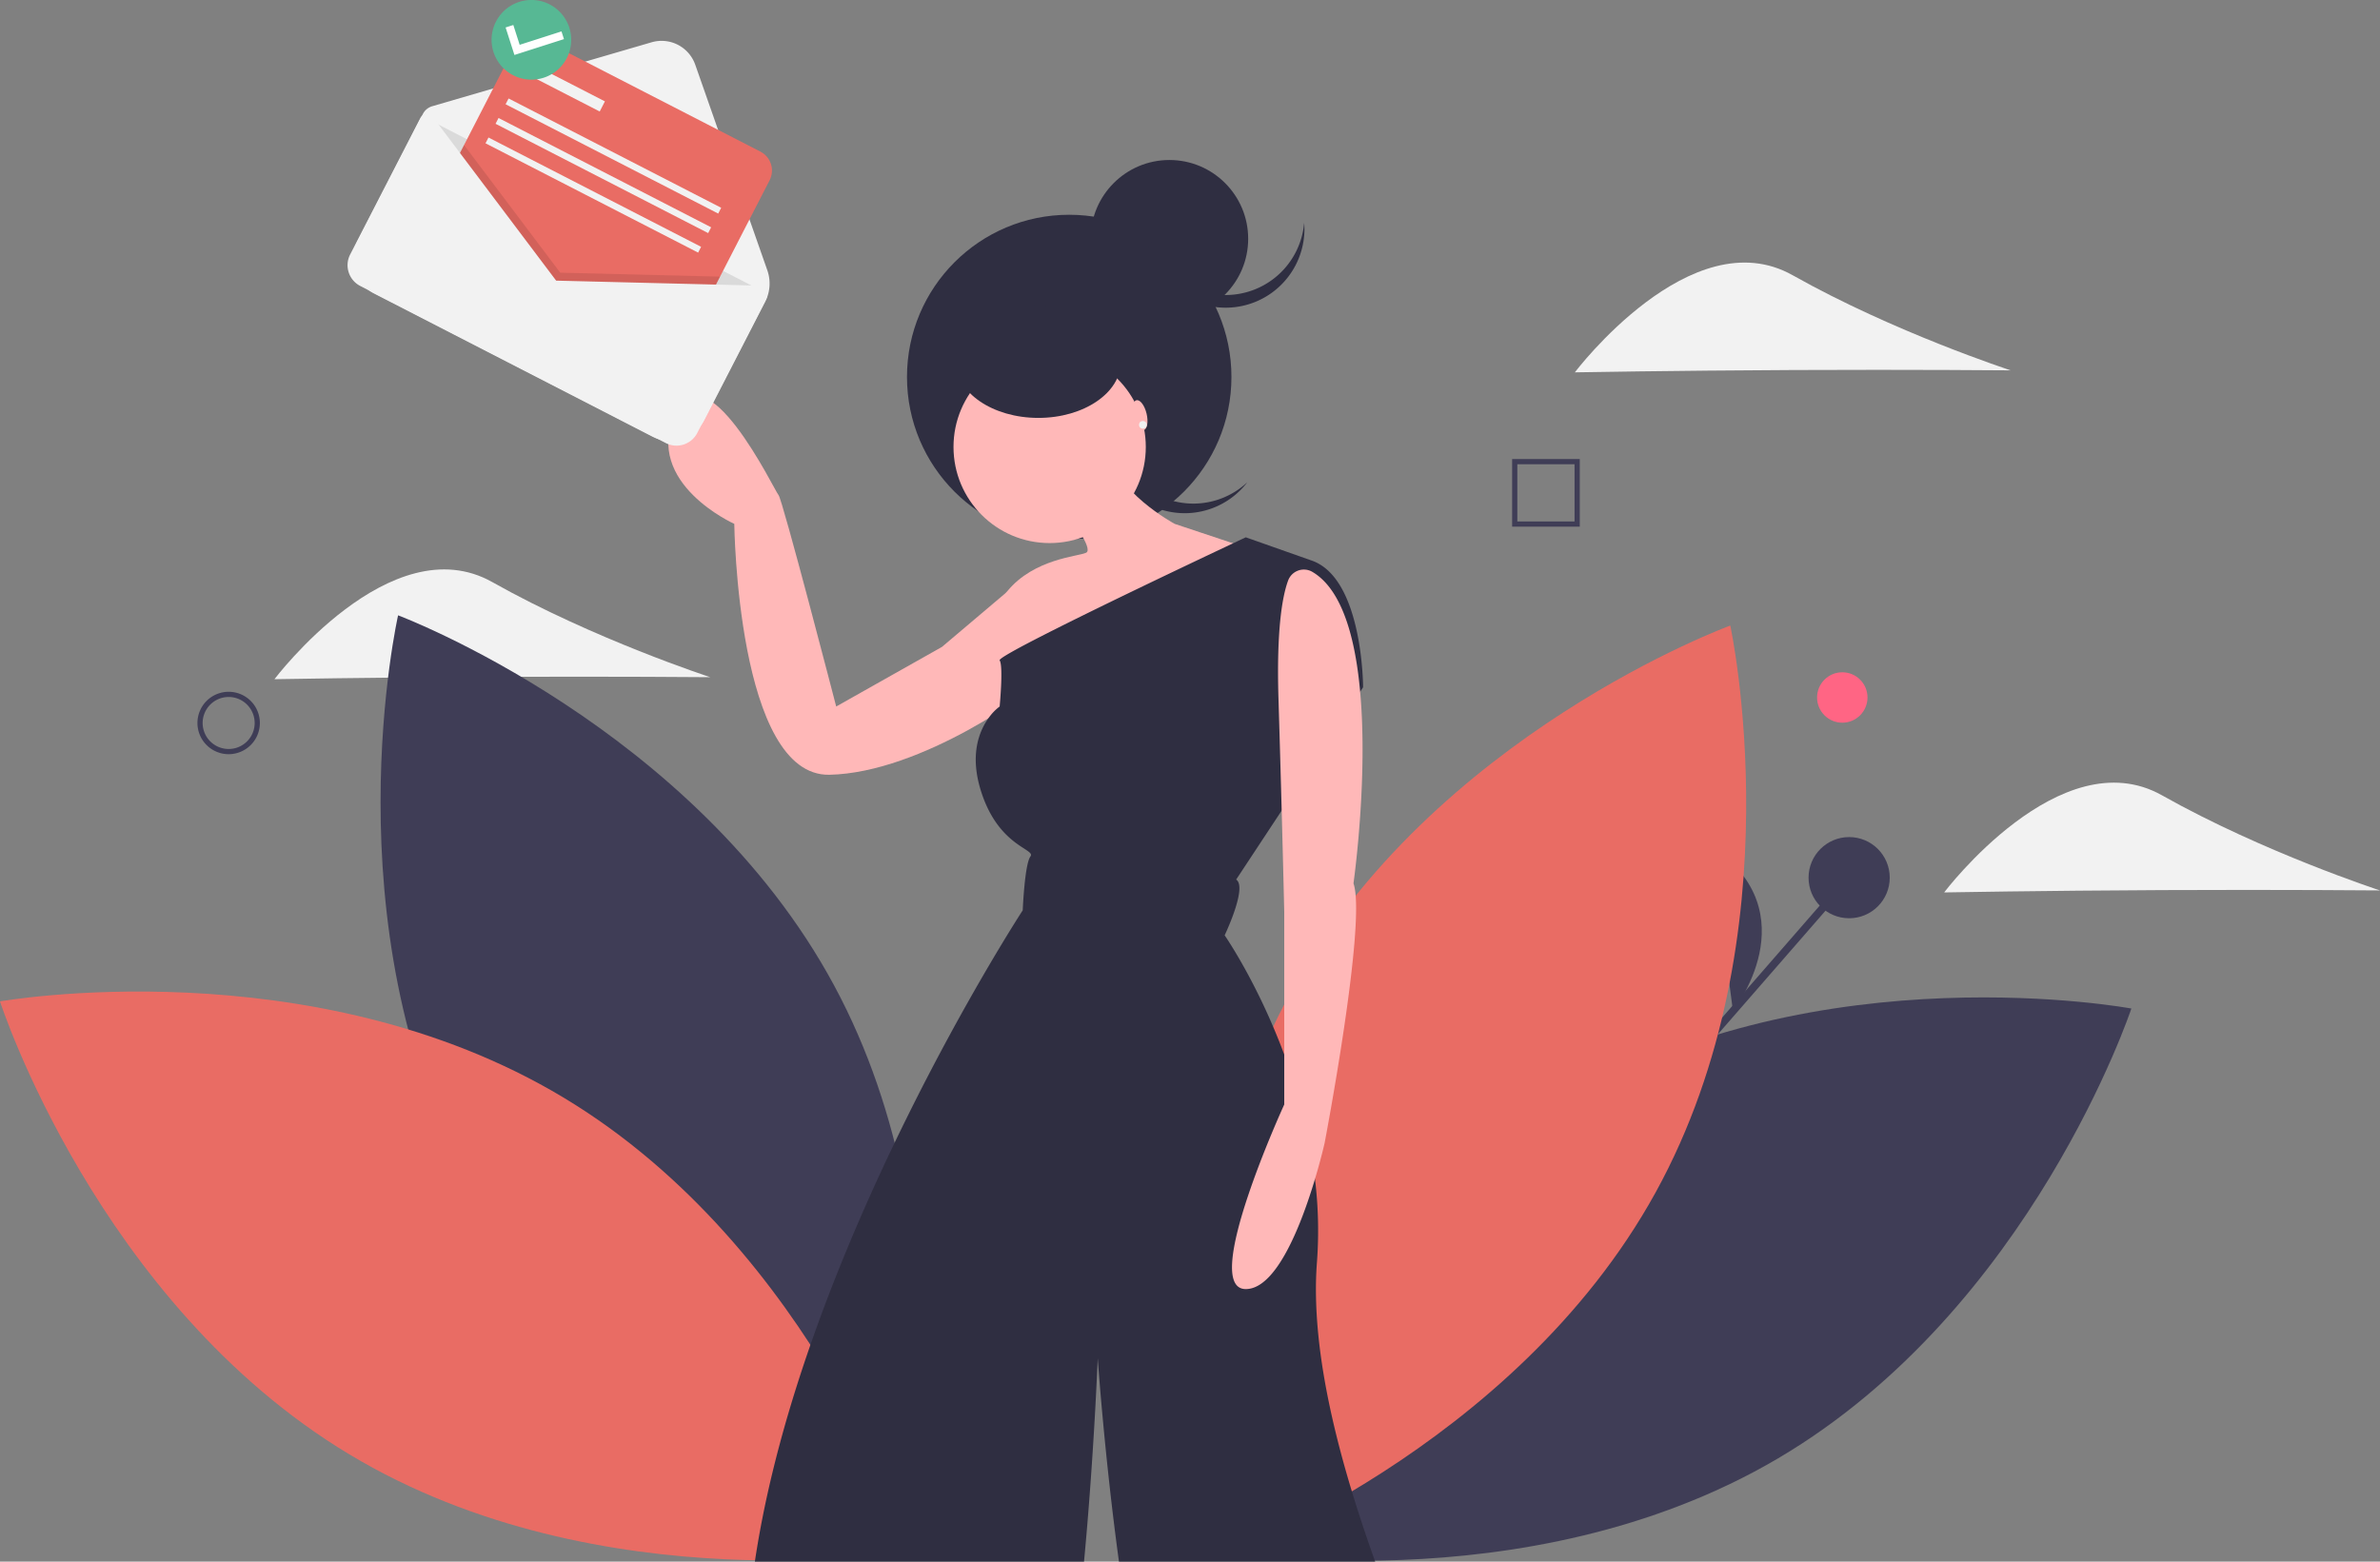 <svg id="be452e83-5912-4855-80f8-a79ecab91838" data-name="Layer 1" xmlns="http://www.w3.org/2000/svg" width="915.112" height="600.53" viewBox="0 0 915.112 600.53"><rect x="0" y="0" width="915.112" height="600.53" fill="#808080" stroke="none"/><title>happy_news</title><path d="M331.917,410.029c-46.277.213-83.944.897-83.944.897s44.774-59.307,83.776-37.334,83.807,36.562,83.807,36.562S378.194,409.816,331.917,410.029Z" transform="translate(-142.444 -149.735)" fill="#f2f2f2"/><circle cx="708.362" cy="268.224" r="9.694" fill="#ff6584"/><rect x="762.015" y="527.381" width="110.371" height="2.967" transform="translate(-260.753 648.087) rotate(-48.949)" fill="#3f3d56"/><circle cx="710.999" cy="337.513" r="15.608" fill="#3f3d56"/><path d="M808.77,538.547s29.813-37.63-8.319-63.444" transform="translate(-142.444 -149.735)" fill="#3f3d56"/><path d="M322.299,604.622c53.69,99.57,167.638,142.313,167.638,142.313s26.901-118.691-26.789-218.261S295.51,386.361,295.51,386.361,268.61,505.053,322.299,604.622Z" transform="translate(-142.444 -149.735)" fill="#3f3d56"/><path d="M359.202,571.865c96.932,58.317,134.263,174.152,134.263,174.152s-119.826,21.283-216.758-37.034S142.444,534.83,142.444,534.83,262.27,513.547,359.202,571.865Z" transform="translate(-142.444 -149.735)" fill="#e96c64"/><path d="M744.876,572.689c-97.444,57.458-135.798,172.957-135.798,172.957s119.633,22.342,217.077-35.115,135.798-172.957,135.798-172.957S842.319,515.231,744.876,572.689Z" transform="translate(-142.444 -149.735)" fill="#3f3d56"/><path d="M779.02,608.312C724.452,707.403,610.13,749.137,610.13,749.137s-25.85-118.925,28.719-218.016S807.739,390.297,807.739,390.297,833.589,509.221,779.02,608.312Z" transform="translate(-142.444 -149.735)" fill="#e96c64"/><path d="M580.991,335.58a30.283,30.283,0,0,1-3.762-40.83c-.61.572-1.206,1.165-1.776,1.796a30.287,30.287,0,0,0,44.931,40.625c.571-.631,1.101-1.284,1.609-1.948A30.283,30.283,0,0,1,580.991,335.58Z" transform="translate(-142.444 -149.735)" fill="#2f2e41"/><circle cx="411.114" cy="144.965" r="62.376" fill="#2f2e41"/><path d="M536.423,374.846l1.848-4.806L504.63,398.506,463.964,421.427s-20.703-79.853-22.181-81.331-28.096-57.671-39.926-31.054,22.921,42.144,22.921,42.144,1.109,97.228,36.599,96.489,79.483-32.902,80.222-35.86S536.423,374.846,536.423,374.846Z" transform="translate(-142.444 -149.735)" fill="#ffb8b8"/><circle cx="403.591" cy="171.876" r="36.969" fill="#ffb8b8"/><path d="M553.429,348.229s9.612,12.569,6.654,14.048-19.963,2.218-30.314,14.788,12.569,44.363,12.569,44.363l87.246-58.411-35.49-11.83s-24.399-13.309-23.66-27.357Z" transform="translate(-142.444 -149.735)" fill="#ffb8b8"/><path d="M671.193,750.265h-98.51c-5.58-40.8-8.16-78.19-8.16-78.19s-1.44,37.61-5.27,78.19h-126.56c17.94-120.16,102.99-250.46,102.99-250.46s.74-17.75,2.96-20.71c2.22-2.95-12.57-3.69-19.23-25.87-4.06-13.54-.41-22.4,3.06-27.24a19.572,19.572,0,0,1,4.34-4.56s1.48-15.52,0-17.74c-.19-.29,1.27-1.31,3.97-2.86,2.25-1.3,5.36-2.97,9.08-4.89,21.31-11.05,62.56-30.6,76.69-37.26,3.1-1.47,4.9-2.31,4.9-2.31l25.14,8.87c19.96,6.65,19.96,48.8,19.96,48.8l-1.13,1.72-30.17,45.7-17.5,26.52c4.44,2.95-4.43,21.44-4.43,21.44s12.64,18.16,22.92,45.88a208.67,208.67,0,0,1,11.81,47.85,163.687,163.687,0,0,1,.76,31.96C646.073,670.725,658.253,714.015,671.193,750.265Z" transform="translate(-142.444 -149.735)" fill="#2f2e41"/><path d="M646.947,369.593a6.459,6.459,0,0,0-9.247,3.458c-2.226,6.122-4.483,18.884-3.679,45.419,1.479,48.799,2.218,82.071,2.218,82.071v73.938s-32.533,70.98-14.788,70.98S651.766,589.265,651.766,589.265s16.266-85.028,11.091-99.816C662.857,489.45,677.45,387.293,646.947,369.593Z" transform="translate(-142.444 -149.735)" fill="#ffb8b8"/><ellipse cx="399.252" cy="139.073" rx="31.729" ry="21.633" fill="#2f2e41"/><circle cx="449.638" cy="91.817" r="30.287" fill="#2f2e41"/><path d="M613.716,263.185A30.283,30.283,0,0,1,583.542,235.422c-.069.833-.113,1.673-.113,2.524a30.287,30.287,0,0,0,60.573,0c0-.851-.044-1.691-.113-2.524A30.283,30.283,0,0,1,613.716,263.185Z" transform="translate(-142.444 -149.735)" fill="#2f2e41"/><ellipse cx="580.786" cy="309.411" rx="2.588" ry="5.915" transform="translate(-198.435 -6.343) rotate(-13.434)" fill="#ffb8b8"/><circle cx="439.451" cy="163.373" r="1.479" fill="#f2f2f2"/><path d="M230.363,439.765a12,12,0,1,1,12-12A12.013,12.013,0,0,1,230.363,439.765Zm0-22a10,10,0,1,0,10,10A10.011,10.011,0,0,0,230.363,417.765Z" transform="translate(-142.444 -149.735)" fill="#3f3d56"/><path d="M749.863,352.265h-26v-26h26Zm-24-2h22v-22h-22Z" transform="translate(-142.444 -149.735)" fill="#3f3d56"/><path d="M973.917,492.029c-46.277.213-83.944.897-83.944.897s44.774-59.307,83.776-37.334,83.807,36.562,83.807,36.562S1020.194,491.816,973.917,492.029Z" transform="translate(-142.444 -149.735)" fill="#f2f2f2"/><path d="M831.917,292.029c-46.277.213-83.944.897-83.944.897s44.774-59.307,83.776-37.334,83.807,36.562,83.807,36.562S878.194,291.816,831.917,292.029Z" transform="translate(-142.444 -149.735)" fill="#f2f2f2"/><path d="M393.271,317.634,286.265,262.61a14.878,14.878,0,0,1-6.427-20.034L305.046,193.55a5.894,5.894,0,0,1,3.592-2.963l84.342-24.592a13.723,13.723,0,0,1,16.791,8.634l27.711,79.047a15.406,15.406,0,0,1-.838,12.142l-23.339,45.388A14.878,14.878,0,0,1,393.271,317.634Z" transform="translate(-142.444 -149.735)" fill="#f2f2f2"/><path d="M397.522,298.204l-108.045-46.127c-3.481-1.79-.217.961,1.573-2.52l13.582-55.202,132.356,68.059-33.461,41.374C401.737,307.269,401.004,299.994,397.522,298.204Z" transform="translate(-142.444 -149.735)" opacity="0.1"/><path d="M306.138,191.086" transform="translate(-142.444 -149.735)" fill="none" stroke="#3f3d56" stroke-miterlimit="10"/><rect x="312.24" y="180.347" width="110.684" height="110.684" rx="8.186" transform="translate(-152.558 305.07) rotate(-62.787)" fill="#e96c64"/><polygon points="276.863 106.382 249.046 160.479 150.613 109.863 178.43 55.767 215.415 104.863 276.863 106.382" opacity="0.1"/><path d="M356.286,257.656l-47.389-62.907a2.877,2.877,0,0,0-4.857.415l-26.966,52.442a8.984,8.984,0,0,0,3.881,12.097l117.49,60.415a8.984,8.984,0,0,0,12.097-3.881L437.047,264.694a3.511,3.511,0,0,0-3.035-5.115Z" transform="translate(-142.444 -149.735)" fill="#f2f2f2"/><rect x="344.793" y="181.399" width="30.954" height="4.377" transform="translate(-18.614 -294.165) rotate(27.213)" fill="#f2f2f2"/><rect x="332.331" y="208.48" width="91.924" height="2.501" transform="translate(-4.663 -299.513) rotate(27.213)" fill="#f2f2f2"/><rect x="328.471" y="215.988" width="91.924" height="2.501" transform="translate(-1.657 -296.916) rotate(27.213)" fill="#f2f2f2"/><rect x="324.61" y="223.495" width="91.924" height="2.501" transform="translate(1.348 -294.32) rotate(27.213)" fill="#f2f2f2"/><ellipse cx="346.908" cy="164.789" rx="12.843" ry="12.819" transform="translate(-100.725 248.206) rotate(-62.787)" fill="#fff"/><path d="M353.781,151.421a15.321,15.321,0,1,0,6.619,20.631A15.366,15.366,0,0,0,353.781,151.421Zm-13.539,19.451-3.392-10.573,2.966-.951,2.444,7.618,16.078-5.158.951,2.966-19.047,6.1Z" transform="translate(-142.444 -149.735)" fill="#57b894"/></svg>